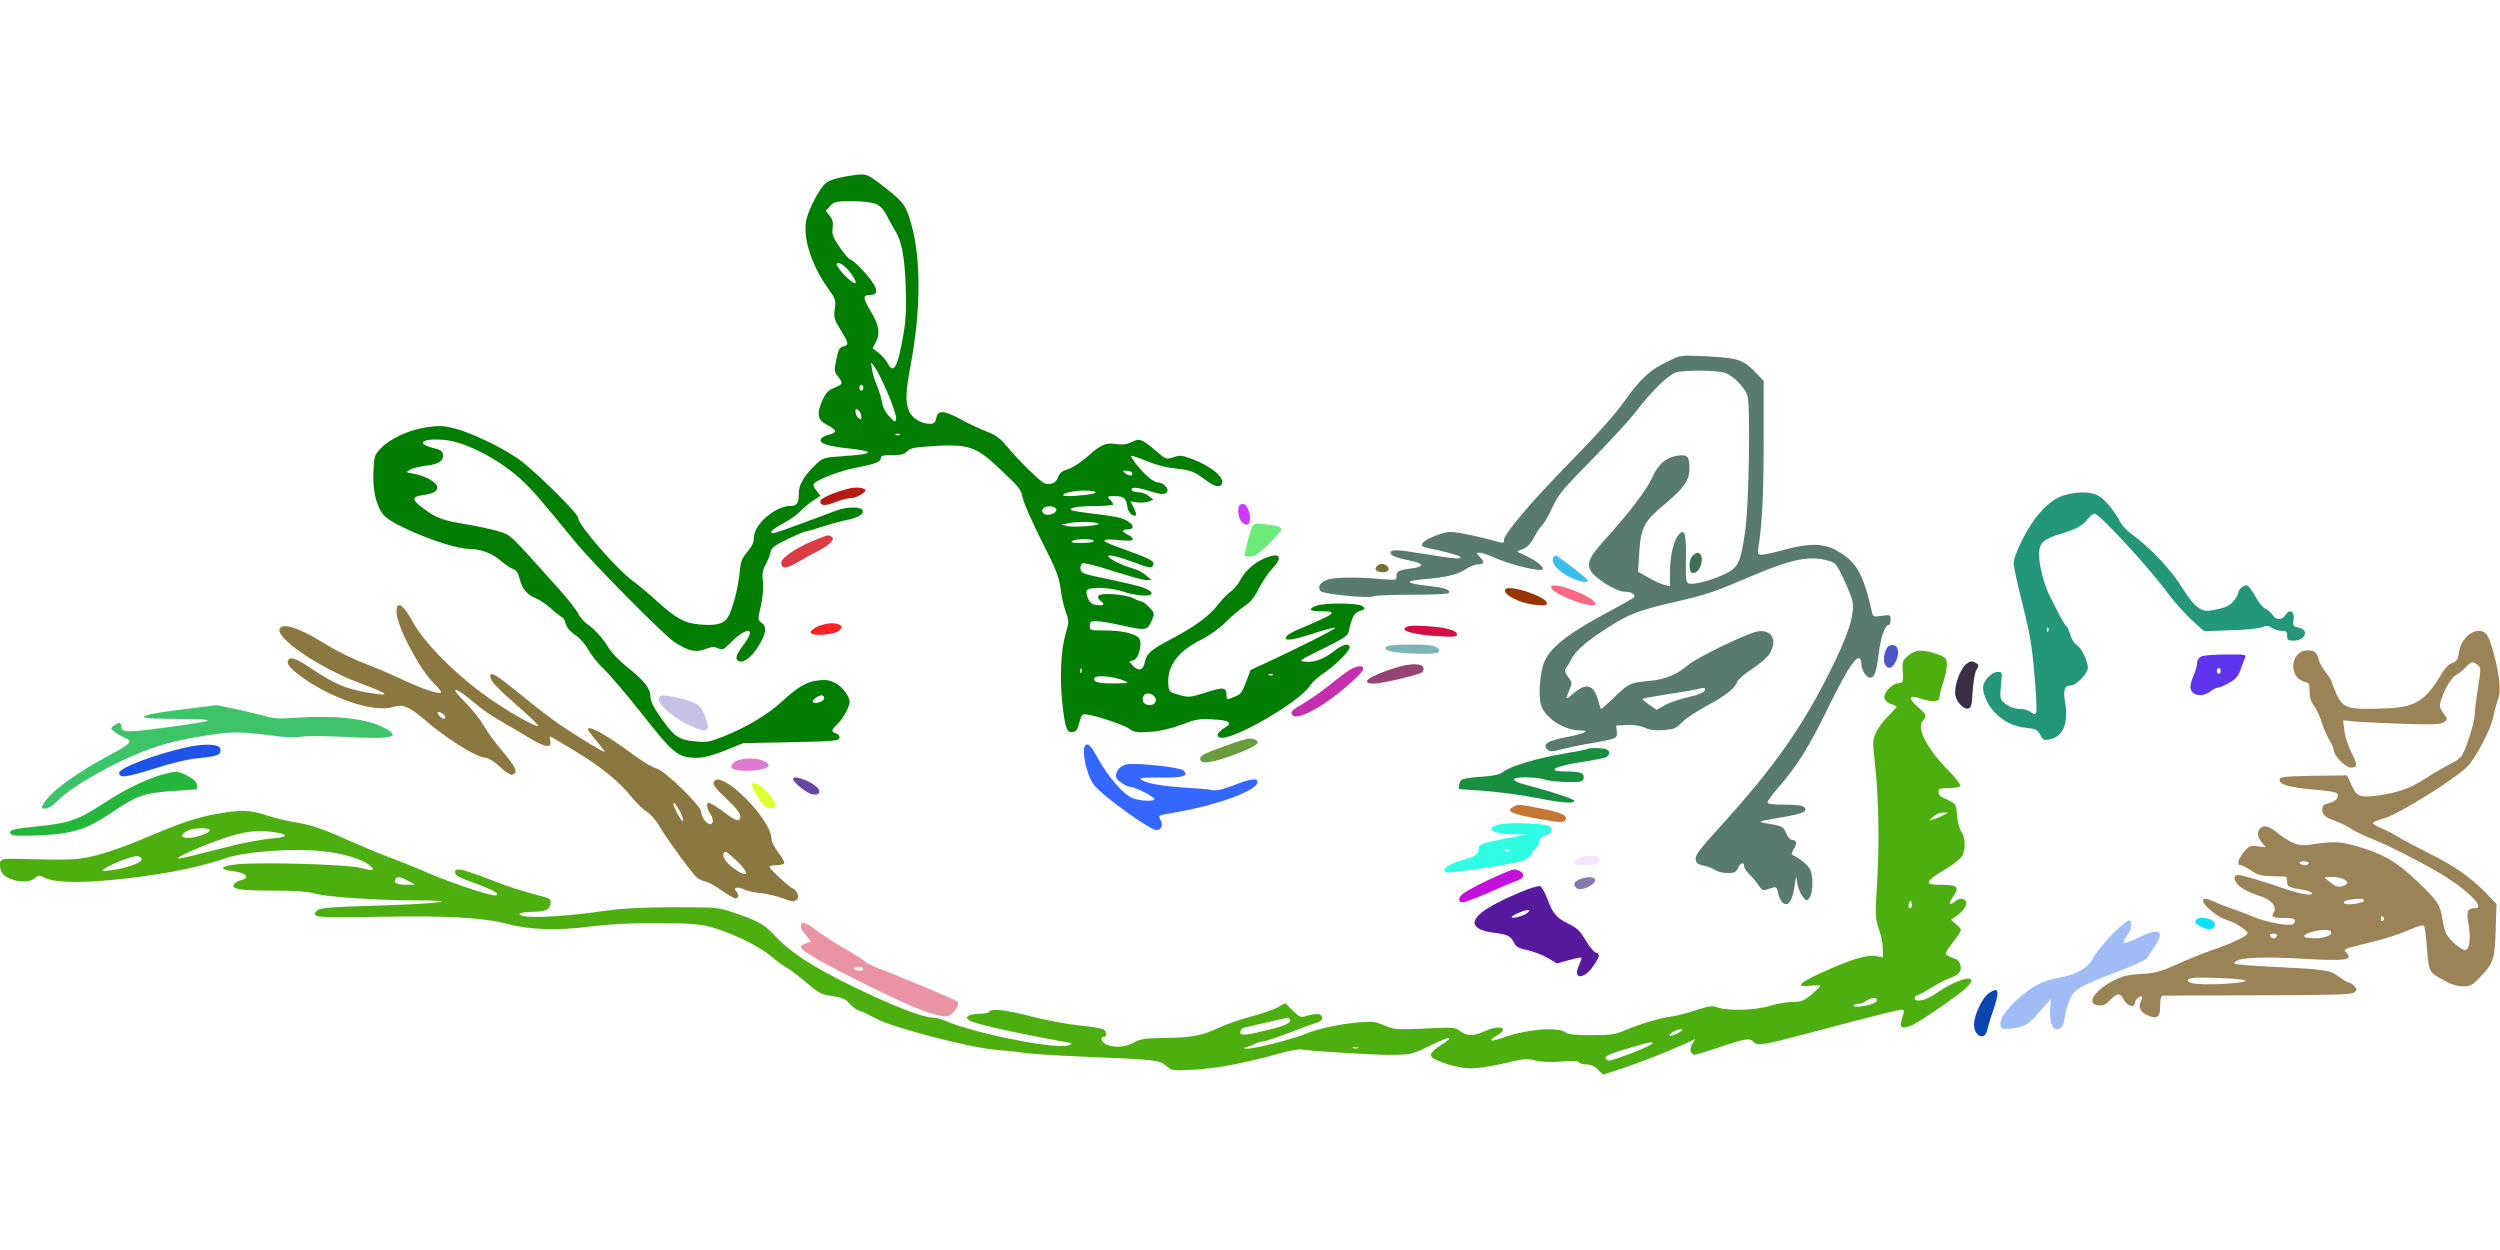<?xml version="1.0" standalone="no"?>
<svg xmlns:xlink="http://www.w3.org/1999/xlink" id="svg" version="1.0" xmlns="http://www.w3.org/2000/svg" width="1280pt" height="640pt" viewBox="0 0 1280 640" preserveAspectRatio="xMidYMid meet">
<g transform="translate(0,640) scale(0.1,-0.1)" fill="#000000" stroke="none">
<path d="M4321 5495 c-47 -9 -81 -21 -96 -35 -30 -28 -80 -122 -95 -179 -23&#10;-89 21 -234 110 -358 38 -53 40 -60 34 -105 -6 -44 -3 -54 30 -107 42 -69 44&#10;-77 13 -85 -19 -4 -25 -16 -35 -66 -12 -56 -12 -62 8 -87 28 -35 26 -41 -19&#10;-59 -32 -13 -43 -25 -61 -65 -30 -70 -24 -99 24 -124 52 -27 54 -39 9 -51 -23&#10;-5 -39 -16 -41 -26 -4 -19 37 -32 133 -43 150 -15 145 -30 -14 -40 -101 -7&#10;-108 -9 -140 -39 -60 -56 -91 -106 -91 -147 0 -55 -8 -69 -41 -69 -79 0 -189&#10;-94 -189 -163 0 -24 -10 -45 -34 -73 -28 -33 -34 -49 -39 -104 -7 -80 -38&#10;-197 -62 -233 -20 -32 -63 -42 -144 -34 -76 6 -120 31 -213 115 -42 39 -101&#10;88 -131 110 -84 63 -277 285 -277 321 0 23 -229 248 -307 302 -93 64 -241 134&#10;-328 156 -57 14 -78 15 -143 5 -91 -14 -183 -57 -232 -107 -33 -35 -35 -40&#10;-38 -120 -5 -97 15 -178 53 -223 45 -54 343 -172 433 -172 61 0 121 -22 164&#10;-60 24 -20 53 -40 66 -44 16 -5 25 -20 33 -51 13 -52 37 -80 86 -100 20 -8 55&#10;-33 79 -55 24 -22 48 -40 52 -40 5 0 13 -15 18 -32 6 -21 24 -42 50 -60 23&#10;-15 52 -48 67 -76 14 -26 50 -71 79 -98 29 -27 118 -132 198 -233 159 -202&#10;181 -220 276 -221 37 0 79 11 145 37 l94 38 245 5 c218 4 245 7 248 22 2 9 -5&#10;19 -17 23 -27 8 -26 16 5 46 29 27 64 90 64 115 0 30 -40 82 -77 99 -26 13&#10;-50 16 -86 11 -57 -6 -102 -33 -186 -110 -70 -64 -175 -127 -290 -174 -77 -31&#10;-93 -34 -150 -28 -90 8 -111 24 -193 144 -25 36 -38 66 -38 88 0 40 -34 81&#10;-125 154 -35 28 -75 69 -89 93 -28 48 -76 100 -112 124 -14 9 -34 32 -44 52&#10;-10 20 -55 77 -99 126 -261 291 -241 272 -306 294 -34 10 -108 27 -165 36&#10;-123 20 -155 32 -221 81 -63 46 -63 61 1 70 56 7 80 26 64 52 -14 22 -69 49&#10;-118 57 -39 7 -39 7 -15 21 13 7 50 16 82 20 64 7 90 25 85 58 -2 16 -14 24&#10;-45 31 -98 24 -64 52 50 43 107 -9 279 -97 394 -202 58 -54 97 -98 277 -319&#10;91 -111 449 -473 506 -512 72 -48 112 -58 162 -38 31 12 44 13 64 4 23 -10 29&#10;-8 57 21 92 94 145 89 72 -6 -38 -50 -44 -73 -20 -82 23 -9 63 22 95 73 42 65&#10;48 102 21 123 -22 16 -22 16 -5 89 10 48 14 91 10 122 -5 38 -2 57 13 86 11&#10;21 23 50 26 65 4 23 20 35 88 68 46 22 89 40 95 40 7 0 44 11 84 24 40 13 99&#10;29 130 35 60 13 89 34 70 53 -15 15 -80 12 -127 -5 -22 -8 -102 -38 -177 -66&#10;-75 -28 -142 -51 -148 -51 -26 0 -5 22 48 49 31 16 71 44 87 61 17 18 47 43&#10;68 57 l38 24 -20 26 c-12 14 -18 30 -15 35 13 21 133 67 215 83 102 20 129 30&#10;129 50 0 12 13 15 58 15 45 0 63 4 76 19 14 15 37 21 104 25 215 15 246 5 384&#10;-127 86 -81 98 -97 104 -135 4 -24 47 -122 96 -219 75 -147 90 -187 98 -245 4&#10;-38 16 -91 26 -119 18 -49 18 -52 -1 -117 -24 -86 -30 -228 -15 -362 14 -121&#10;22 -142 53 -138 17 2 25 14 33 48 9 35 15 45 30 43 47 -4 194 -52 224 -73 29&#10;-20 40 -22 108 -17 51 3 106 16 162 37 74 28 94 31 158 27 88 -5 106 -17 63&#10;-43 -36 -21 -47 -42 -26 -50 57 -22 413 183 465 269 10 15 37 40 61 56 57 36&#10;139 116 139 136 0 24 -34 17 -76 -16 -53 -42 -101 -61 -149 -57 -39 3 -38 4&#10;87 66 109 53 129 67 134 90 17 76 27 94 57 104 28 10 29 12 12 25 -23 16 -188&#10;18 -234 2 -47 -17 -37 -29 24 -29 89 0 76 -11 -112 -90 -29 -12 -58 -28 -64&#10;-36 -23 -28 19 -25 130 11 62 20 115 34 118 31 5 -5 -181 -99 -353 -179 l-81&#10;-37 -23 -61 c-18 -51 -27 -63 -56 -75 -42 -18 -44 -18 -44 4 -1 44 -13 46&#10;-104 17 -83 -26 -89 -27 -139 -13 -49 14 -52 16 -55 51 -8 96 46 170 170 233&#10;42 21 94 58 124 89 29 29 72 66 96 82 31 20 52 46 75 93 18 35 49 81 69 101&#10;43 44 42 74 -3 63 -72 -17 -134 -67 -167 -131 -9 -17 -30 -41 -47 -54 -17 -12&#10;-44 -40 -60 -61 -40 -56 -119 -115 -237 -177 -112 -59 -131 -76 -141 -123 -8&#10;-41 -32 -47 -61 -16 -21 23 -21 23 -1 26 33 5 55 98 29 119 -27 22 -94 35&#10;-169 35 -77 0 -79 0 -79 24 0 20 5 24 33 24 17 0 81 -11 140 -24 119 -26 122&#10;-25 147 34 12 29 11 33 -15 60 -16 17 -34 30 -39 30 -6 0 -24 7 -41 16 -41 21&#10;-169 31 -180 14 -5 -8 -2 -18 8 -25 26 -19 20 -27 -15 -23 -25 2 -36 10 -46&#10;31 -8 16 -11 35 -8 43 8 21 118 18 190 -6 95 -32 187 -22 119 13 -25 13 -68&#10;24 -283 70 -45 10 -56 16 -58 35 -2 13 3 24 12 28 8 3 79 -15 156 -40 78 -25&#10;153 -46 168 -46 l27 1 -28 24 c-15 13 -46 29 -70 36 -48 13 -113 44 -122 59&#10;-9 15 50 1 139 -32 63 -24 80 -28 87 -17 16 26 3 33 -193 104 -76 27 -70 38&#10;16 30 54 -5 76 -4 76 4 0 6 -11 17 -25 23 -14 6 -25 15 -25 20 0 4 11 8 25 8&#10;49 0 18 43 -43 59 -20 6 -82 15 -137 21 -55 7 -104 14 -109 18 -19 12 31 21&#10;122 21 50 1 92 4 92 8 0 3 -7 15 -17 25 -15 17 -14 18 24 18 46 0 60 -12 65&#10;-54 3 -28 31 -56 43 -44 4 3 -1 21 -10 38 l-17 33 34 -5 c18 -3 44 -1 58 4&#10;l25 10 -24 19 c-13 10 -36 19 -52 19 -15 0 -30 4 -33 9 -12 18 21 18 79 0 73&#10;-23 94 -24 102 -4 6 18 -23 44 -49 45 -9 0 -30 11 -47 26 -37 31 -95 103 -89&#10;110 3 2 36 -9 75 -25 38 -16 94 -33 124 -36 105 -12 118 -16 171 -55 52 -40&#10;81 -49 93 -30 20 32 -50 92 -154 131 -49 18 -61 19 -93 8 -36 -12 -39 -11 -83&#10;27 -81 68 -88 71 -130 51 -25 -12 -48 -15 -75 -11 -58 9 -81 0 -148 -60 -36&#10;-32 -79 -60 -103 -68 -31 -9 -44 -19 -51 -40 -11 -30 -37 -43 -69 -33 -22 7&#10;-138 122 -201 198 -28 34 -53 51 -95 67 -32 12 -90 39 -130 61 -90 49 -121 51&#10;-129 9 -5 -23 -12 -30 -31 -30 -46 0 -93 28 -108 64 -21 49 -19 96 10 250 50&#10;275 51 534 0 711 -28 98 -38 112 -168 211 -64 48 -67 48 -176 29z m163 -139&#10;c22 -9 40 -28 55 -57 12 -24 31 -59 42 -76 35 -56 50 -132 56 -284 4 -113 2&#10;-170 -11 -248 -29 -169 -50 -210 -80 -153 -9 17 -30 41 -47 55 l-31 24 17 33&#10;c23 44 15 88 -30 162 -38 64 -38 78 1 78 53 0 36 48 -50 138 -22 23 -45 42&#10;-51 42 -6 0 -31 28 -54 62 -37 54 -42 68 -38 100 4 28 0 44 -15 63 l-20 26 23&#10;25 c21 22 30 24 111 24 53 0 102 -6 122 -14z m-120 -366 c17 -26 22 -40 13&#10;-40 -19 0 -100 86 -93 99 10 16 49 -13 80 -59z m181 -603 c26 -59 45 -118 43&#10;-130 -3 -21 -5 -21 -34 10 -20 20 -34 47 -38 72 -3 21 -15 60 -25 85 -11 25&#10;-23 62 -26 83 l-6 38 20 -25 c11 -14 41 -74 66 -133z m-125 28 c0 -8 -4 -15&#10;-10 -15 -5 0 -10 7 -10 15 0 8 5 15 10 15 6 0 10 -7 10 -15z m-10 -147 c0 -17&#10;-3 -18 -15 -8 -8 7 -15 21 -15 32 0 17 3 18 15 8 8 -7 15 -21 15 -32z m197&#10;-94 c-3 -3 -12 -4 -19 -1 -8 3 -5 6 6 6 11 1 17 -2 13 -5z m1188 -193 c10 -17&#10;-11 -21 -31 -6 -18 14 -18 14 3 15 12 0 24 -4 28 -9z m-187 -100 c8 -5 -10&#10;-10 -49 -15 -87 -9 -125 -8 -113 3 18 18 139 27 162 12z m-200 -88 c6 -20 -44&#10;-39 -63 -23 -12 10 -13 16 -3 27 13 16 60 14 66 -4z m212 -72 c35 -10 -120&#10;-24 -157 -14 l-28 7 35 7 c47 9 119 9 150 0z m-20 -91 c0 -6 -27 -10 -62 -10&#10;-45 0 -59 3 -48 10 20 13 110 13 110 0z m-63 -672 c-3 -8 -6 -5 -6 6 -1 11 2&#10;17 5 13 3 -3 4 -12 1 -19z m980 -14 c-3 -3 -12 -4 -19 -1 -8 3 -5 6 6 6 11 1&#10;17 -2 13 -5z m-764 -28 c31 -14 30 -14 -48 -15 -83 -1 -113 8 -100 29 9 15&#10;100 6 148 -14z m157 -81 c18 -21 5 -45 -25 -45 -27 0 -41 20 -31 45 7 19 40&#10;19 56 0z m-1690 -10 c0 -16 -46 -32 -58 -20 -8 8 26 35 45 35 7 0 13 -7 13&#10;-15z" style="fill:#027e02"/>
<path d="M8540 4550 c-94 -45 -141 -89 -222 -203 -47 -67 -144 -175 -283 -317&#10;-197 -201 -335 -364 -335 -396 0 -17 4 -18 -82 6 -40 10 -102 24 -138 30 -60&#10;10 -71 9 -130 -13 -69 -25 -90 -53 -48 -61 85 -17 164 -38 172 -46 15 -15 -24&#10;-12 -183 14 -138 23 -171 24 -171 5 0 -14 31 -26 98 -39 75 -15 77 -32 5 -41&#10;-62 -8 -73 -14 -73 -40 0 -20 -4 -20 -75 -14 -125 12 -248 10 -282 -4 -37 -15&#10;-49 -39 -30 -58 16 -16 251 -38 270 -26 7 4 94 8 194 8 100 0 185 3 189 8 16&#10;16 -17 28 -101 37 -117 12 -129 26 -29 34 115 9 178 24 219 52 20 13 46 24 59&#10;24 34 0 39 11 14 37 -21 23 -21 23 -1 23 11 0 49 -13 84 -29 69 -31 224 -69&#10;236 -57 11 10 -27 43 -81 69 l-49 23 32 14 c22 9 40 28 56 60 13 25 31 53 41&#10;61 9 8 33 48 51 89 31 67 52 93 202 245 92 94 197 208 233 255 74 96 154 175&#10;195 192 37 14 209 14 255 -1 42 -14 104 -77 115 -118 16 -55 7 -560 -11 -687&#10;-24 -169 -35 -192 -109 -227 -69 -32 -158 -55 -181 -46 -14 6 -16 24 -14 127&#10;2 127 -6 155 -35 125 -26 -25 -47 -112 -47 -193 l0 -74 -27 7 c-16 3 -52 20&#10;-82 37 l-54 31 6 98 c8 128 24 159 131 248 99 83 126 122 126 182 0 62 -10 73&#10;-59 66 -60 -8 -100 -41 -132 -113 -29 -63 -118 -180 -241 -316 -75 -83 -92&#10;-116 -78 -152 15 -41 133 -116 182 -116 32 0 56 -16 43 -29 -6 -6 -66 -40&#10;-134 -76 -202 -108 -293 -179 -325 -255 -21 -52 -30 -167 -17 -217 19 -68 118&#10;-133 205 -133 53 0 15 -17 -73 -34 -96 -18 -125 -36 -100 -62 14 -14 22 -14&#10;75 0 32 8 88 20 124 26 161 28 161 28 158 63 l-3 32 55 3 c35 2 67 -3 91 -14&#10;27 -12 55 -15 97 -12 52 4 64 8 93 39 19 20 77 58 129 86 97 52 144 90 155&#10;123 3 11 37 40 76 65 38 25 79 60 89 78 42 67 13 124 -58 115 -51 -7 -318&#10;-136 -363 -176 -51 -45 -116 -71 -191 -78 -101 -9 -108 -12 -180 -81 -37 -37&#10;-69 -64 -71 -62 -2 2 -9 22 -15 45 -23 81 -61 90 -128 32 -38 -34 -40 -32 -19&#10;19 15 35 15 39 -6 67 -17 23 -20 33 -11 45 7 9 21 32 31 52 23 41 76 87 179&#10;153 108 70 161 91 330 130 185 43 206 50 397 131 217 93 309 112 407 84 35 -9&#10;41 -17 77 -92 21 -45 42 -96 45 -113 14 -65 -19 -171 -114 -361 -144 -289&#10;-294 -500 -564 -797 -103 -112 -126 -144 -124 -164 2 -21 10 -28 41 -34 21 -4&#10;48 -15 60 -23 12 -8 40 -15 63 -15 34 0 43 4 52 25 13 28 32 34 32 9 0 -8 13&#10;-27 28 -42 16 -15 36 -40 46 -55 13 -21 23 -27 37 -23 10 3 27 9 38 12 15 5&#10;20 -1 25 -29 4 -19 14 -41 22 -48 28 -23 48 2 60 72 l10 64 7 -41 c4 -23 16&#10;-52 27 -65 20 -24 20 -24 35 -5 18 24 20 111 2 146 -11 22 -62 63 -89 72 -7 3&#10;-5 13 6 31 19 28 15 47 -10 47 -8 0 -21 15 -29 34 -15 35 -16 36 -110 52 -37&#10;7 -31 9 68 26 124 20 154 32 136 54 -8 10 -35 14 -100 14 -65 0 -89 3 -89 13&#10;0 6 27 44 61 82 92 106 152 203 246 395 89 182 137 260 160 260 8 0 13 -11 13&#10;-28 0 -32 25 -72 45 -72 22 0 32 28 44 122 10 86 32 148 51 148 6 0 10 12 10&#10;26 0 26 -2 27 -45 21 -43 -6 -45 -5 -51 21 -44 195 -79 256 -178 312 -67 39&#10;-145 40 -271 5 -50 -14 -101 -25 -114 -25 -22 0 -23 3 -17 43 19 126 26 272&#10;26 545 l0 302 -47 49 c-59 60 -88 69 -253 77 -125 6 -125 6 -190 -26z m190&#10;-1680 c0 -14 -30 -27 -104 -44 -37 -9 -84 -26 -105 -38 l-39 -22 -36 24 c-20&#10;14 -36 28 -36 31 0 3 53 13 118 23 64 9 133 21 152 25 48 12 50 12 50 1z" style="fill:#587b6d"/>
<path d="M4349 3899 c-71 -16 -149 -50 -149 -65 0 -25 24 -26 79 -4 28 11 65&#10;20 80 20 27 0 82 33 71 43 -12 11 -48 14 -81 6z" style="fill:#b41b13"/>
<path d="M10568 3864 c-73 -22 -147 -99 -208 -216 -32 -62 -50 -109 -50 -131&#10;0 -19 21 -115 46 -213 37 -147 48 -211 60 -357 9 -98 13 -185 10 -193 -5 -13&#10;-9 -13 -28 0 -12 9 -35 16 -50 16 -35 0 -70 14 -92 36 -15 14 -17 28 -11 86 7&#10;67 7 68 -17 68 -25 0 -60 -31 -72 -64 -11 -31 13 -95 51 -137 47 -52 101 -79&#10;170 -86 47 -5 56 -10 69 -36 14 -26 19 -28 47 -23 71 14 99 83 80 193 -11 58&#10;-2 83 28 83 29 0 89 62 89 92 -1 35 -35 105 -59 117 -11 6 -25 29 -31 51 -6&#10;21 -15 42 -21 45 -5 4 -21 30 -36 58 -14 29 -36 72 -49 97 -29 59 -54 156 -54&#10;213 0 56 25 79 109 103 77 23 112 41 139 75 13 16 29 29 36 29 25 0 277 -274&#10;375 -407 29 -40 83 -100 119 -134 l67 -61 135 5 c74 2 148 9 163 16 23 9 33 8&#10;50 -4 12 -8 34 -15 49 -15 23 0 28 -4 28 -25 0 -22 4 -25 33 -25 61 0 82 55&#10;26 67 -29 6 -31 8 -26 40 7 43 -19 58 -41 25 -18 -28 -47 -28 -66 -1 -8 12&#10;-25 27 -38 33 -13 6 -35 33 -49 60 -15 26 -33 52 -40 57 -15 9 -49 -16 -49&#10;-37 0 -7 -11 -26 -25 -42 -18 -22 -39 -32 -84 -42 -55 -11 -63 -11 -93 7 -20&#10;12 -52 50 -84 102 -53 88 -163 205 -250 269 -29 20 -59 51 -67 67 -26 53 -77&#10;115 -110 135 -38 24 -110 25 -179 4z m-81 -696 c-3 -8 -6 -5 -6 6 -1 11 2 17&#10;5 13 3 -3 4 -12 1 -19z" style="fill:#24977a"/>
<path d="M6347 3813 c-15 -14 -6 -70 12 -87 24 -22 41 -13 41 19 0 53 -30 92&#10;-53 68z" style="fill:#cd3afa"/>
<path d="M6412 3704 c-9 -18 -21 -58 -36 -126 -6 -26 -4 -28 24 -28 23 0 44&#10;14 95 64 36 35 65 68 65 74 0 14 -22 21 -85 28 -45 6 -54 4 -63 -12z" style="fill:#6deb7a"/>
<path d="M4200 3646 c-106 -39 -200 -99 -200 -127 0 -33 27 -32 87 4 32 19 77&#10;44 101 56 59 30 89 60 71 72 -17 11 -16 11 -59 -5z" style="fill:#d93c45"/>
<path d="M8666 3555 c-20 -20 -21 -81 -2 -88 21 -8 48 27 49 64 2 38 -21 50&#10;-47 24z" style="fill:#406f55"/>
<path d="M7955 3550 c-15 -24 6 -59 54 -89 49 -32 121 -52 121 -34 0 7 -57 53&#10;-157 126 -6 4 -14 3 -18 -3z" style="fill:#39bfea"/>
<path d="M7055 3506 c-24 -17 -11 -36 26 -36 33 0 40 23 10 39 -13 7 -23 6&#10;-36 -3z" style="fill:#747237"/>
<path d="M7943 3397 c-8 -13 24 -35 96 -65 74 -30 135 -40 129 -21 -11 36&#10;-209 112 -225 86z" style="fill:#f86783"/>
<path d="M7707 3382 c-16 -25 76 -72 155 -79 47 -5 58 -3 58 9 0 33 -197 98&#10;-213 70z" style="fill:#973400"/>
<path d="M2030 3268 c0 -71 117 -294 191 -366 24 -23 40 -44 37 -48 -11 -10&#10;-107 23 -198 67 -47 22 -135 60 -195 83 -62 23 -151 68 -203 101 -98 62 -181&#10;96 -213 88 -89 -24 157 -203 402 -294 147 -54 155 -67 26 -44 -105 18 -168 45&#10;-278 119 -81 54 -112 66 -123 47 -11 -17 6 -40 59 -80 151 -114 381 -192 476&#10;-161 50 17 85 2 168 -69 97 -85 247 -180 293 -188 31 -4 55 -18 90 -51 30 -28&#10;53 -42 63 -38 30 11 17 39 -66 136 -26 30 -63 82 -82 115 -20 33 -61 85 -91&#10;115 -93 90 -60 90 46 -1 31 -27 90 -68 130 -90 40 -23 105 -61 144 -85 83 -51&#10;119 -57 112 -19 -3 14 -4 25 -2 25 2 0 58 -33 126 -74 138 -84 225 -154 292&#10;-237 25 -31 60 -65 79 -76 19 -12 46 -43 64 -74 33 -59 171 -247 194 -265 8&#10;-6 27 -14 43 -18 16 -4 54 -25 84 -47 30 -21 61 -39 69 -39 16 0 17 22 2 37&#10;-18 18 8 25 38 10 15 -8 56 -17 89 -20 34 -4 86 -16 115 -27 45 -18 54 -19 67&#10;-7 11 12 11 19 3 36 -7 11 -15 21 -19 21 -12 0 -122 100 -122 111 0 5 15 9 34&#10;9 19 0 37 4 41 10 3 5 -10 30 -30 55 -19 26 -35 57 -35 69 0 105 -267 367&#10;-296 291 -5 -12 12 -35 65 -84 47 -44 71 -74 71 -89 0 -31 -20 -28 -71 11 -43&#10;33 -82 57 -93 57 -11 0 -5 -35 9 -54 19 -25 19 -56 1 -56 -19 0 -46 38 -46 64&#10;0 30 -188 212 -228 221 -18 4 -69 34 -114 67 -142 106 -238 159 -238 133 0 -4&#10;21 -32 46 -61 25 -30 43 -54 40 -54 -10 0 -154 88 -236 144 -41 28 -130 97&#10;-199 154 -118 96 -151 116 -151 91 0 -24 26 -53 136 -150 63 -55 113 -103 111&#10;-106 -9 -8 -122 54 -228 125 -172 115 -355 295 -415 407 -49 91 -84 113 -84&#10;53z m250 -538 c0 -14 -14 -12 -28 2 -19 19 -14 30 8 18 11 -6 20 -15 20 -20z&#10;m1199 -480 c12 -22 21 -46 18 -53 -2 -6 -16 12 -31 41 -31 61 -20 71 13 12z&#10;m291 -256 c75 -70 62 -96 -17 -37 -36 27 -57 58 -48 73 9 15 12 13 65 -36z" style="fill:#8b7840"/>
<path d="M4188 3193 c-21 -8 -38 -22 -38 -30 0 -23 124 -14 148 10 15 16 15&#10;19 2 27 -22 14 -70 11 -112 -7z" style="fill:#fe2224"/>
<path d="M7213 3194 c-13 -3 -23 -9 -23 -14 0 -16 72 -31 173 -37 82 -5 97 -4&#10;97 9 0 9 -16 20 -39 26 -44 14 -174 23 -208 16z" style="fill:#d60d43"/>
<path d="M12630 3141 c-16 -16 -31 -40 -34 -55 -4 -14 -8 -37 -11 -50 -3 -15&#10;-14 -26 -29 -30 -14 -3 -34 -23 -47 -43 -95 -159 -139 -186 -320 -191 -167 -6&#10;-193 3 -225 72 -13 28 -24 56 -24 62 0 6 -14 28 -30 49 -17 21 -33 50 -37 64&#10;-9 39 -22 51 -57 51 -93 0 -102 -145 -11 -162 16 -3 20 -11 20 -48 0 -32 7&#10;-54 23 -74 12 -16 29 -51 37 -79 8 -27 26 -69 40 -93 14 -23 25 -49 25 -58 0&#10;-26 60 -86 85 -86 36 0 37 13 5 76 -17 33 -33 83 -37 113 l-6 53 59 -6 c32 -3&#10;145 -8 249 -12 158 -5 193 -3 209 9 19 14 19 15 -4 46 -21 30 -22 36 -10 71&#10;19 59 53 113 78 126 12 6 33 23 46 37 29 31 35 32 61 13 18 -13 18 -17 2 -122&#10;-10 -60 -17 -121 -17 -136 0 -38 -49 -189 -69 -212 -9 -10 -38 -30 -66 -43&#10;-27 -14 -80 -45 -117 -69 -81 -52 -138 -72 -245 -87 -95 -12 -107 -7 -138 64&#10;l-18 39 -171 -2 c-146 -3 -171 -5 -174 -19 -5 -25 45 -40 176 -52 103 -9 122&#10;-14 122 -28 0 -21 -17 -34 -52 -43 -21 -5 -28 -12 -28 -30 0 -29 14 -41 71&#10;-61 24 -9 61 -27 81 -41 21 -13 64 -34 95 -46 81 -30 305 -145 391 -201 124&#10;-80 194 -157 145 -157 -41 -1 -46 -14 -34 -82 12 -72 6 -124 -15 -132 -17 -6&#10;-80 47 -99 83 -7 14 -16 49 -20 76 -11 73 -24 92 -127 191 -107 102 -175 142&#10;-307 180 -94 27 -120 28 -252 8 -51 -7 -94 10 -163 65 -41 33 -65 38 -84 19&#10;-17 -17 -15 -42 8 -71 l20 -25 -41 5 c-36 5 -43 3 -69 -28 -31 -36 -39 -69&#10;-17 -69 7 0 30 -12 52 -27 32 -22 53 -28 105 -29 36 -1 68 -2 73 -3 4 -1 7&#10;-12 7 -25 0 -26 8 -30 77 -41 24 -4 45 -11 49 -16 10 -17 -50 -9 -121 15 -128&#10;44 -236 76 -256 76 -32 0 -20 -41 20 -67 19 -13 58 -30 87 -39 60 -17 94 -55&#10;76 -85 -15 -24 -6 -29 55 -29 39 0 53 -4 53 -14 0 -8 -6 -16 -12 -19 -25 -9&#10;-141 13 -201 39 -34 14 -80 32 -102 39 -22 7 -62 22 -88 34 -57 25 -67 26 -67&#10;7 0 -22 79 -85 120 -96 41 -11 101 -49 107 -67 5 -13 -69 -49 -182 -88 -44&#10;-15 -125 -48 -180 -73 -86 -38 -112 -45 -185 -49 -70 -4 -95 -11 -143 -36 -99&#10;-52 -137 -119 -72 -125 23 -2 37 4 60 28 36 38 50 38 70 0 16 -31 55 -42 55&#10;-16 0 16 28 42 36 33 3 -3 1 -15 -6 -26 -14 -28 0 -55 39 -71 48 -19 61 -8 61&#10;50 0 32 4 51 13 52 6 1 226 2 488 2 391 1 479 3 493 15 15 13 15 15 0 32 -10&#10;11 -22 19 -29 19 -6 0 -29 13 -51 30 -47 34 -61 36 -338 50 -103 5 -191 12&#10;-194 15 -4 3 0 10 8 15 30 18 150 22 343 11 216 -12 255 -7 222 29 -15 17 -14&#10;19 17 29 18 5 74 19 123 31 50 11 126 36 170 55 53 23 81 31 86 24 4 -6 10&#10;-48 13 -93 12 -145 11 -142 81 -181 44 -25 74 -35 105 -35 38 0 48 5 86 45 71&#10;73 77 93 82 243 l4 134 -53 55 c-83 84 -163 140 -289 202 -63 32 -134 69 -158&#10;84 -23 15 -62 35 -86 45 -24 9 -45 22 -46 27 -1 6 26 17 59 26 67 18 358 198&#10;423 263 42 41 124 198 133 254 4 20 13 57 22 81 11 31 14 61 9 105 -7 74 -41&#10;202 -62 234 -21 32 -68 29 -104 -7z m-810 -1161 c0 -5 -9 -10 -19 -10 -11 0&#10;-23 5 -26 10 -4 6 5 10 19 10 14 0 26 -4 26 -10z m186 -85 c16 -13 17 -16 4&#10;-25 -19 -13 -48 -13 -63 0 -7 6 -21 17 -32 25 -19 13 -17 14 26 15 25 0 54 -7&#10;65 -15z m98 -104 c6 -9 -40 -21 -80 -21 -33 0 -30 18 4 23 50 8 71 7 76 -2z&#10;m101 -90 c3 -5 1 -12 -5 -16 -5 -3 -10 1 -10 9 0 18 6 21 15 7z m-271 -70 c11&#10;-18 -25 -34 -79 -35 -30 0 -56 4 -57 9 -6 22 123 47 136 26z m-276 -23 c-3 -7&#10;-11 -13 -18 -13 -7 0 -15 6 -17 13 -3 7 4 12 17 12 13 0 20 -5 18 -12z m-163&#10;-227 c27 -15 -219 -29 -272 -15 -31 9 -29 22 5 27 35 6 254 -4 267 -12z" style="fill:#998357"/>
<path d="M7102 3091 c-30 -19 19 -33 130 -37 123 -6 160 4 124 31 -15 11 -48&#10;15 -130 15 -61 0 -117 -4 -124 -9z" style="fill:#7db5b6"/>
<path d="M9673 3094 c-20 -9 -36 -70 -23 -94 15 -29 37 -25 55 11 28 53 10&#10;100 -32 83z" style="fill:#4d56c7"/>
<path d="M9770 3043 c-29 -24 -31 -30 -28 -82 3 -54 2 -56 -24 -59 -38 -5 -81&#10;-57 -68 -83 6 -10 22 -22 35 -25 14 -3 25 -9 25 -13 0 -3 -20 -25 -44 -49 -24&#10;-23 -51 -61 -61 -83 -17 -38 -18 -50 -6 -152 20 -180 24 -408 12 -609 -11&#10;-179 -10 -190 9 -245 11 -31 20 -77 20 -101 l0 -44 -37 7 c-47 7 -127 -17&#10;-272 -83 -121 -54 -142 -79 -62 -69 28 3 51 3 50 -1 0 -4 -21 -24 -45 -45 -40&#10;-32 -52 -37 -97 -37 -29 0 -81 -9 -115 -20 -73 -23 -216 -27 -268 -8 -27 10&#10;-43 8 -111 -14 -43 -15 -100 -29 -128 -33 -59 -8 -156 -37 -237 -71 -49 -21&#10;-74 -24 -171 -24 -84 0 -118 4 -133 15 -38 29 -200 15 -317 -27 -68 -24 -83&#10;-19 -32 11 67 39 14 56 -64 21 -55 -26 -92 -25 -125 1 -24 19 -34 20 -180 13&#10;-147 -6 -158 -6 -208 16 -45 19 -63 22 -125 16 -98 -8 -218 -33 -273 -57 -60&#10;-27 -266 -79 -304 -78 -21 1 -24 3 -11 6 11 2 34 11 52 19 17 8 39 14 48 14 9&#10;0 67 20 128 43 62 24 124 47 140 51 29 7 37 33 11 43 -8 3 -34 0 -56 -6 -40&#10;-12 -41 -12 -79 25 l-39 38 -39 -22 c-21 -12 -83 -33 -137 -47 -55 -15 -126&#10;-39 -159 -55 -85 -41 -143 -53 -280 -54 -103 -2 -126 -5 -160 -24 -44 -24&#10;-100 -28 -140 -10 -24 11 -35 38 -16 38 18 0 20 30 2 39 -10 6 -66 15 -126 21&#10;-59 6 -168 26 -241 45 -135 35 -208 43 -219 25 -3 -5 -25 -10 -48 -10 -23 0&#10;-49 -5 -57 -10 -13 -9 -13 -12 3 -24 23 -17 220 -62 492 -111 38 -7 39 -8 15&#10;-17 -61 -23 -477 60 -632 126 -21 9 -49 16 -64 16 -50 0 -208 62 -409 160&#10;-207 101 -319 174 -402 264 -49 53 -86 73 -203 112 -84 29 -88 29 -315 29&#10;-162 -1 -264 -6 -345 -18 -240 -35 -440 -42 -440 -16 0 5 24 9 53 10 79 1 101&#10;10 105 41 3 24 -1 28 -40 38 -108 28 -162 45 -280 91 -134 51 -168 58 -168 34&#10;0 -18 18 -27 112 -61 82 -30 115 -49 99 -58 -13 -9 -211 56 -339 110 -56 25&#10;-148 62 -205 83 -56 21 -149 60 -207 86 -140 63 -201 83 -284 96 -39 6 -103&#10;22 -143 35 -86 28 -126 29 -248 8 -102 -17 -193 -48 -383 -129 -72 -31 -176&#10;-68 -230 -82 -100 -26 -123 -28 -427 -20 -76 2 -84 -5 -71 -59 13 -49 134 -77&#10;175 -40 17 16 22 16 48 3 45 -23 138 -28 289 -17 243 18 490 63 639 116 97 34&#10;341 52 494 36 110 -11 202 -39 243 -72 33 -27 20 -31 -42 -14 -64 18 -506 31&#10;-633 19 -87 -8 -101 -26 -26 -35 69 -8 93 -33 44 -46 -13 -3 -29 -12 -35 -19&#10;-22 -27 25 -35 197 -35 118 0 182 -5 216 -15 57 -17 316 -35 510 -35 250 0&#10;142 -16 -173 -26 -265 -8 -312 -12 -326 -26 -36 -35 -12 -38 309 -32 350 7&#10;541 -4 662 -36 117 -31 262 -36 425 -14 95 12 196 18 340 17 177 0 216 -3 285&#10;-21 101 -28 248 -99 305 -150 25 -21 59 -46 75 -55 17 -8 62 -43 102 -77 66&#10;-56 78 -62 135 -70 51 -8 67 -15 88 -39 14 -16 36 -32 50 -36 14 -4 52 -22 85&#10;-40 84 -46 486 -151 615 -160 52 -4 116 -11 142 -16 26 -4 161 -13 300 -19&#10;376 -15 393 -17 429 -47 30 -25 33 -26 137 -20 118 6 257 32 424 78 69 20 120&#10;29 136 25 24 -6 367 -27 432 -27 119 0 127 2 200 37 95 46 120 55 120 46 0 -4&#10;-18 -18 -41 -32 -54 -33 -66 -56 -38 -70 51 -28 137 -50 192 -50 33 0 110 12&#10;171 26 98 24 115 25 158 14 32 -8 76 -9 132 -5 57 5 86 4 90 -4 4 -6 21 -11&#10;39 -11 20 0 41 -9 58 -26 l27 -26 99 32 c100 34 213 78 316 124 l57 26 -15&#10;-24 c-17 -26 -11 -56 12 -56 8 0 67 18 132 40 130 44 152 47 171 24 17 -20 49&#10;-15 260 41 339 90 479 125 495 125 13 0 16 -5 10 -22 -19 -62 -18 -68 6 -68&#10;13 0 41 10 61 23 80 48 213 141 249 174 93 84 -28 62 -156 -28 -43 -30 -95&#10;-42 -102 -22 -2 6 4 14 15 17 10 4 45 23 78 43 32 20 75 42 94 48 42 16 55 34&#10;47 66 -4 17 -17 28 -38 34 -18 6 -34 15 -36 21 -2 6 15 33 37 61 22 28 40 56&#10;40 61 0 6 -12 20 -27 32 -27 21 -27 22 -8 32 34 20 66 58 63 76 -5 24 -36 27&#10;-59 6 -28 -25 -35 -10 -10 24 36 51 25 62 -64 62 -87 0 -81 16 31 83 34 21 69&#10;48 78 62 21 32 20 94 -1 125 -10 14 -20 51 -23 85 -5 63 -2 59 -80 95 -8 4&#10;-15 16 -15 26 0 16 8 19 54 19 33 0 56 5 58 12 2 6 -24 40 -58 75 -112 113&#10;-168 220 -135 257 23 25 21 32 -25 72 -52 44 -46 64 13 43 60 -21 98 -19 98 6&#10;0 11 9 48 21 82 11 33 19 75 17 92 -3 27 -9 33 -53 48 -74 24 -108 22 -145 -9z&#10;m180 -817 c-14 -7 -36 -17 -50 -20 l-25 -7 24 20 c13 12 35 21 50 21 l26 -1&#10;-25 -13z m-8876 -75 c8 -13 -68 -41 -110 -41 -41 0 -42 17 -3 37 28 15 105 17&#10;113 4z m359 -17 c49 -10 28 -22 -50 -28 -43 -4 -123 -19 -178 -32 -229 -58&#10;-290 -73 -293 -69 -6 5 45 30 134 66 184 73 266 87 387 63z m-708 -134 c0 -18&#10;-83 -47 -159 -56 -46 -6 -49 -5 -31 8 32 24 148 68 170 65 11 -1 20 -9 20 -17z&#10;m1365 -110 l35 -19 -47 -1 c-46 0 -65 11 -53 30 9 14 25 12 65 -10z m7696&#10;-137 c-11 -11 -19 6 -11 24 8 17 8 17 12 0 3 -10 2 -21 -1 -24z m-176 -473 c0&#10;-6 -10 -14 -22 -19 -39 -14 -98 -20 -98 -10 0 5 10 9 23 9 12 0 31 7 41 15 23&#10;17 56 20 56 5z m-3006 -99 c10 -15 -19 -31 -95 -50 -126 -32 -159 -35 -159&#10;-17 0 9 7 19 16 23 12 4 186 44 226 52 4 0 9 -3 12 -8z m1986 -71 c-19 -10&#10;-37 -16 -40 -13 -9 8 33 33 54 33 16 -1 13 -5 -14 -20z m-140 -60 c-30 -19&#10;-191 -80 -210 -80 -11 0 -20 6 -20 13 0 13 30 25 155 61 77 23 105 25 75 6z&#10;m-1497 -17 c-7 -2 -19 -2 -25 0 -7 3 -2 5 12 5 14 0 19 -2 13 -5z" style="fill:#4caf0f"/>
<path d="M11273 3040 c-14 -6 -23 -18 -23 -30 0 -11 -6 -35 -13 -53 -8 -18&#10;-17 -44 -20 -59 -14 -53 50 -77 100 -38 14 11 33 20 41 20 8 0 34 11 57 25 32&#10;18 46 35 57 67 8 24 19 51 23 61 7 16 -1 17 -96 16 -57 0 -114 -4 -126 -9z&#10;m97 -75 c0 -8 -4 -15 -10 -15 -5 0 -10 7 -10 15 0 8 5 15 10 15 6 0 10 -7 10&#10;-15z" style="fill:#5f34ec"/>
<path d="M10067 3000 c-28 -22 -57 -97 -57 -147 0 -39 40 -86 68 -81 14 3 18&#10;18 22 88 3 47 11 95 18 107 16 28 15 30 -7 42 -14 8 -25 6 -44 -9z" style="fill:#3a2e44"/>
<path d="M7155 2984 c-141 -42 -201 -84 -120 -84 42 0 235 46 248 59 6 6 7 17&#10;4 25 -8 20 -64 20 -132 0z" style="fill:#954374"/>
<path d="M6917 2974 c-15 -8 -63 -43 -105 -78 -43 -34 -103 -77 -135 -95 -63&#10;-36 -74 -48 -58 -64 17 -17 81 8 163 62 88 60 198 157 198 177 0 18 -27 17&#10;-63 -2z" style="fill:#c42fae"/>
<path d="M3374 2826 c-10 -26 59 -91 140 -132 73 -36 102 -42 109 -21 6 16&#10;-20 87 -39 109 -19 20 -90 45 -156 54 -39 6 -49 4 -54 -10z" style="fill:#c6c2e5"/>
<path d="M986 2774 c-170 -20 -238 -32 -250 -44 -7 -7 47 -10 174 -11 213 -1&#10;207 -7 -39 -41 -219 -29 -245 -30 -249 0 -4 26 -11 27 -38 7 -19 -15 -19 -15&#10;1 -31 11 -9 35 -23 53 -31 44 -19 34 -30 -77 -89 -170 -91 -300 -186 -334&#10;-243 -18 -31 -18 -31 5 -31 14 0 38 15 59 36 83 86 332 223 515 283 109 35&#10;311 71 403 71 37 0 116 -7 176 -15 73 -10 125 -13 155 -7 25 5 127 4 231 -1&#10;246 -13 291 -1 187 51 -87 44 -252 61 -449 47 -73 -6 -109 -4 -150 8 -63 18&#10;-245 58 -256 56 -5 -1 -57 -7 -117 -15z" style="fill:#3dc469"/>
<path d="M6260 2576 c-95 -34 -115 -45 -115 -61 0 -31 62 -22 188 26 102 40&#10;126 59 91 73 -25 10 -43 6 -164 -38z" style="fill:#6a9b3c"/>
<path d="M960 2575 c-160 -35 -350 -106 -350 -132 0 -28 34 -24 178 21 100 32&#10;177 50 236 55 92 9 110 17 104 47 -4 25 -78 28 -168 9z" style="fill:#1f53e7"/>
<path d="M5557 2584 c-22 -22 7 -155 44 -203 44 -56 286 -231 321 -231 24 0&#10;35 27 20 51 -6 10 -8 20 -4 23 4 3 48 12 98 20 198 35 395 107 402 149 5 26&#10;-31 22 -123 -14 -57 -22 -89 -29 -110 -24 -16 4 -88 10 -160 14 -116 8 -205&#10;27 -205 46 0 3 48 5 106 4 111 -2 142 8 114 36 -18 17 -242 41 -294 31 -34 -7&#10;-60 -43 -50 -69 6 -16 56 -47 76 -47 21 0 118 -50 118 -61 0 -15 -80 -10 -117&#10;7 -46 23 -119 107 -168 195 -39 71 -54 87 -68 73z" style="fill:#3467ff"/>
<path d="M8129 2566 c-2 -3 -58 -14 -124 -25 -135 -23 -266 -62 -308 -92 -20&#10;-15 -50 -22 -115 -26 -48 -3 -93 -10 -99 -16 -11 -8 -19 -46 -10 -47 1 -1 61&#10;-5 132 -10 72 -5 188 -21 260 -35 137 -27 195 -31 195 -15 0 9 -122 49 -249&#10;82 -79 21 -78 38 2 38 35 0 79 -5 97 -12 18 -6 69 -11 114 -12 71 -1 81 1 84&#10;18 6 27 -15 36 -85 36 -117 0 -66 28 91 51 45 7 91 16 104 20 26 10 29 34 6&#10;43 -18 7 -88 8 -95 2z" style="fill:#188f3f"/>
<path d="M3786 2510 c-30 -9 -48 -28 -40 -41 16 -27 189 -16 189 11 0 29 -90&#10;47 -149 30z" style="fill:#df7ad0"/>
<path d="M849 2439 c-83 -19 -201 -76 -314 -149 -138 -90 -179 -104 -344 -121&#10;-126 -12 -148 -19 -136 -39 6 -10 40 -11 147 -7 174 8 240 29 376 121 124 83&#10;160 96 307 106 66 5 121 9 123 9 2 1 2 11 0 24 -2 15 -18 29 -48 45 -48 24&#10;-56 25 -111 11z" style="fill:#27b63c"/>
<path d="M4060 2411 c0 -15 68 -70 95 -77 30 -7 46 2 38 22 -13 33 -133 83&#10;-133 55z" style="fill:#6846a6"/>
<path d="M3850 2376 c0 -7 15 -36 33 -62 23 -36 39 -50 60 -52 41 -5 35 29&#10;-14 83 -41 44 -79 59 -79 31z" style="fill:#dfff35"/>
<path d="M7748 2269 c-42 -24 -11 -37 154 -66 77 -14 100 -15 110 -5 23 23&#10;-14 42 -120 62 -117 23 -121 23 -144 9z" style="fill:#c57635"/>
<path d="M7687 2181 c-92 -19 -56 -50 61 -52 l67 -1 -110 -22 c-123 -24 -135&#10;-29 -135 -55 0 -26 -16 -36 -87 -56 -69 -19 -108 -50 -79 -61 19 -7 327 39&#10;390 58 22 7 41 21 46 33 4 11 15 27 24 34 9 7 16 22 16 33 0 12 11 23 29 29&#10;34 12 46 33 27 48 -16 14 -199 22 -249 12z m40 -137 c-3 -3 -12 -4 -19 -1 -8&#10;3 -5 6 6 6 11 1 17 -2 13 -5z" style="fill:#2ffee5"/>
<path d="M8088 2008 c-47 -17 -35 -38 21 -38 58 0 81 7 81 25 0 25 -52 32&#10;-102 13z" style="fill:#f2e5fc"/>
<path d="M7690 1926 c-79 -33 -182 -86 -202 -104 -24 -20 -23 -42 2 -42 11 0&#10;68 22 128 48 59 27 124 54 145 61 40 14 48 34 18 51 -26 13 -27 13 -91 -14z" style="fill:#c310db"/>
<path d="M8088 1898 c-29 -10 -35 -27 -17 -45 21 -21 110 22 95 46 -9 13 -41&#10;13 -78 -1z" style="fill:#8878b0"/>
<path d="M7794 1836 c-166 -69 -244 -120 -244 -161 0 -24 36 -43 95 -50 73 -9&#10;90 -17 107 -52 10 -21 24 -29 68 -38 30 -6 77 -24 103 -39 l49 -29 60 17 c33&#10;9 62 15 65 13 2 -3 -4 -21 -13 -41 -34 -71 25 -73 73 -3 34 49 37 64 15 69&#10;-11 3 -35 32 -54 64 -29 49 -43 63 -89 85 -61 30 -79 52 -109 133 -12 30 -27&#10;56 -34 59 -7 3 -49 -9 -92 -27z m26 -110 c-16 -15 -80 -32 -80 -21 0 8 60 34&#10;80 35 13 0 13 -2 0 -14z" style="fill:#571a9e"/>
<path d="M11247 1693 c-14 -13 -6 -24 27 -40 39 -18 66 -12 66 16 0 25 -74 44&#10;-93 24z" style="fill:#0be1f9"/>
<path d="M10815 1617 c-40 -42 -83 -94 -95 -116 -29 -57 -84 -90 -175 -106&#10;-89 -16 -148 -47 -227 -122 -59 -57 -85 -101 -74 -129 5 -14 15 -15 59 -10 58&#10;8 89 25 126 70 14 16 36 42 49 56 l23 25 -4 -45 c-5 -62 9 -110 32 -110 26 0&#10;37 18 43 66 3 22 15 62 26 88 24 53 45 65 267 150 66 25 125 53 130 62 6 9 22&#10;35 37 58 55 83 24 98 -86 44 -36 -18 -68 -29 -72 -26 -3 4 3 20 15 36 25 35&#10;31 73 13 79 -7 3 -46 -29 -87 -70z" style="fill:#a1bbf7"/>
<path d="M4106 1673 c-12 -12 -6 -32 20 -62 l26 -31 -26 -10 c-14 -5 -26 -14&#10;-26 -19 0 -18 115 -84 349 -200 248 -123 377 -169 412 -150 29 15 54 58 41 71&#10;-9 9 -297 130 -417 175 -22 8 -49 23 -60 33 -11 9 -54 37 -95 60 -41 23 -97&#10;59 -125 79 -62 47 -90 62 -99 54z m314 -233 c0 -5 -9 -10 -19 -10 -11 0 -23 5&#10;-26 10 -4 6 5 10 19 10 14 0 26 -4 26 -10z" style="fill:#ea93a5"/>
<path d="M10182 1314 c-32 -22 -73 -108 -75 -156 -2 -65 57 -90 68 -29 3 14&#10;15 53 26 86 40 113 35 137 -19 99z" style="fill:#0946ad"/>
</g>
</svg>